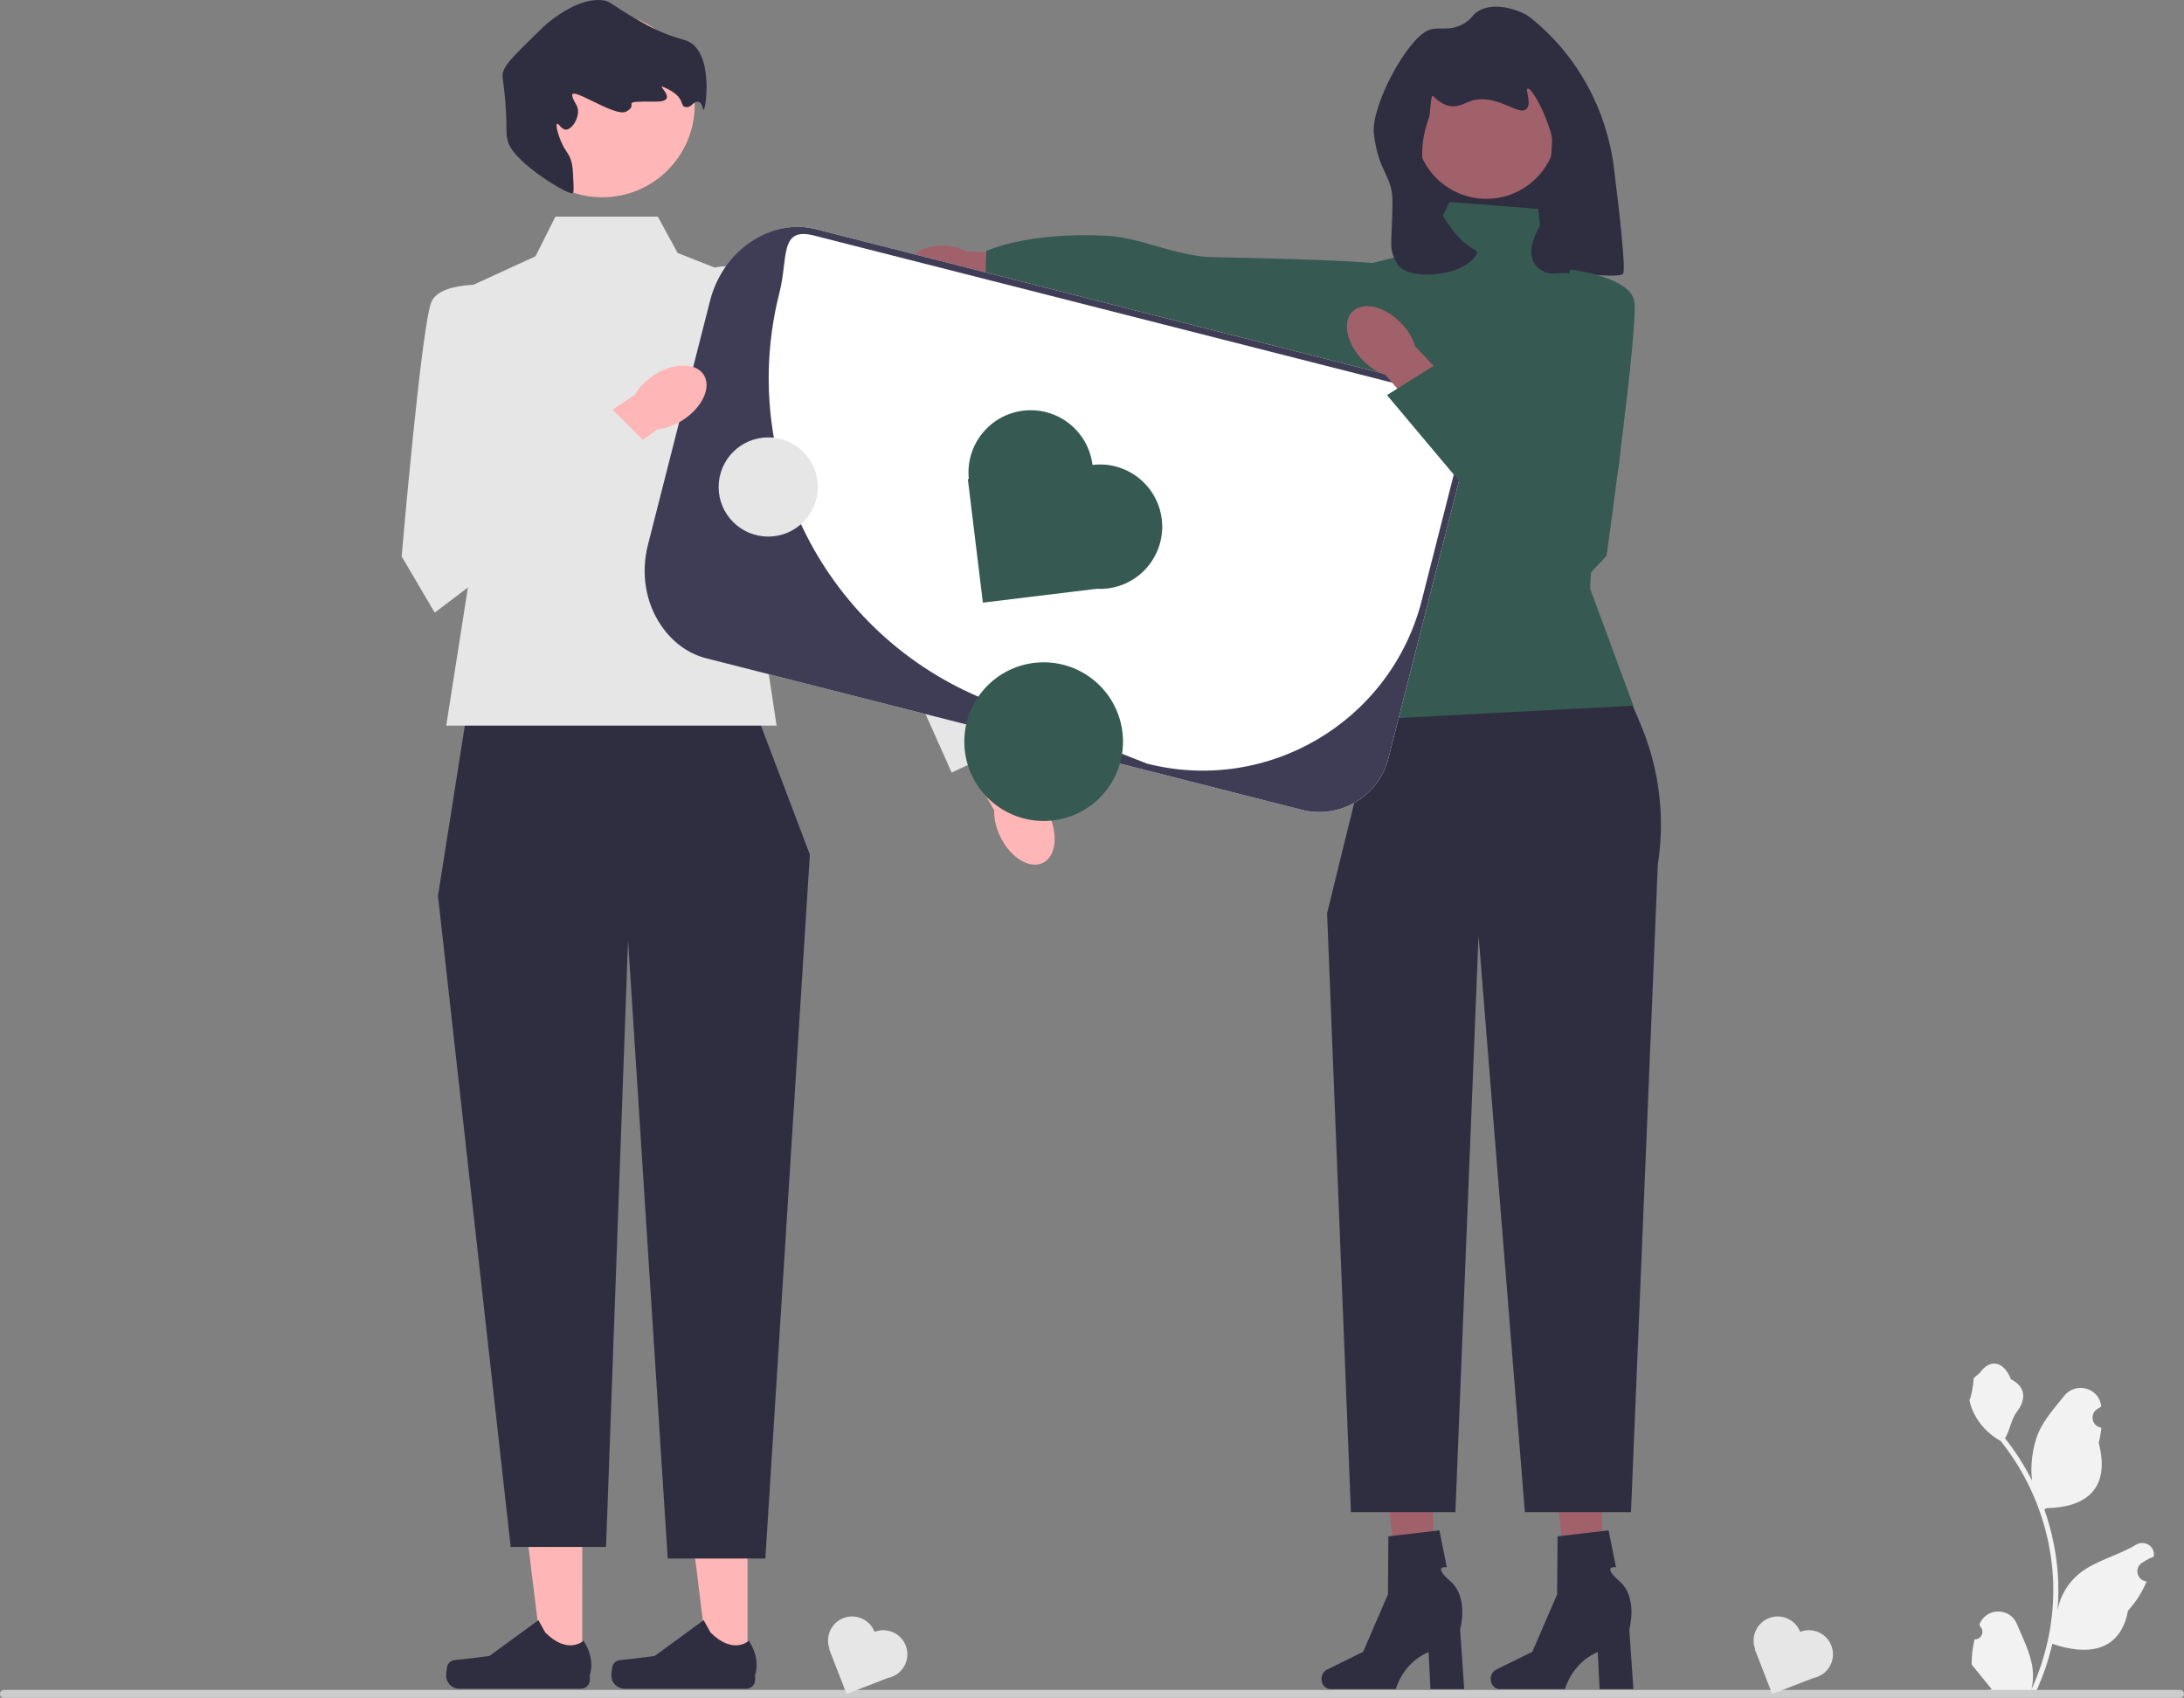 <svg xmlns="http://www.w3.org/2000/svg" width="660.67" height="513.668" viewBox="0 0 660.67 513.668" xmlns:xlink="http://www.w3.org/1999/xlink"><rect x="0" y="0" width="660.67" height="513.668" fill="#808080" stroke="none"/><polygon points="476.607 95.103 428.219 95.103 428.219 17.887 476.607 33.33 476.607 95.103" fill="#2f2e41"/><g><polygon points="485.198 487.151 475.212 487.387 469.646 442.524 484.382 442.175 485.198 487.151" fill="#a0616a"/><path d="M450.938,507.984h0c0,1.687,1.197,3.054,2.674,3.054h19.821s1.951-7.841,9.903-11.215l.549,11.215h10.225l-1.239-18.033s2.735-9.648-2.945-14.579c-5.681-4.932-1.08-4.245-1.08-4.245l-2.235-11.161-15.451,1.817-.114,17.52-7.498,17.391-10.998,5.433c-.979,.484-1.613,1.585-1.613,2.804l-0,0,0,0Z" fill="#2f2e41"/></g><g><polygon points="434.02 487.151 424.034 487.387 418.468 442.524 433.204 442.175 434.02 487.151" fill="#a0616a"/><path d="M399.76,507.984h0c0,1.687,1.197,3.054,2.674,3.054h19.821s1.951-7.841,9.903-11.215l.549,11.215h10.225l-1.239-18.033s2.735-9.648-2.945-14.579c-5.681-4.932-1.08-4.245-1.08-4.245l-2.235-11.161-15.451,1.817-.114,17.52-7.498,17.391-10.998,5.433c-.979,.484-1.613,1.585-1.613,2.804l-0,0,0,0Z" fill="#2f2e41"/></g><path d="M479.696,179.525l-63.832,38.093-14.414,58.684,7.207,181.2h31.608l7-174.508,14.012,174.508h32.102l8.12-195.966c2.236-14.242,.471-28.824-5.097-42.121l-16.706-39.89v0Z" fill="#2f2e41"/><path d="M465.282,63.187l-26.768-2.059-7.207,14.414-20.591,5.148-5.148,63.832c10.183,26.458,16.576,51.741,10.295,73.098l78.245-4.118-13.064-35.325s-.32-13.064,6.887-30.566-4.118-62.802-4.118-62.802l-16.473-4.118-2.059-17.502h0Z" fill="#365952"/><g><path d="M285.045,88.017c2.606,.081,5.015-.434,6.91-1.356l24.781,2.338,.767-11.825-25.221-1.098c-1.834-1.037-4.206-1.7-6.812-1.781-5.954-.184-10.877,2.738-10.994,6.527s4.614,7.011,10.569,7.195h0Z" fill="#a0616a"/><path d="M431.638,124.115s-.875-37.669-9.137-43.323c-3.407-2.332-55.798-2.861-57.707-3.059-11.771-1.22-20.146-5.893-30.057-6.405-24.151-1.248-36.361,4.613-36.361,4.613l-.426,12.094,133.688,36.081h0Z" fill="#365952"/></g><circle id="b" cx="449.618" cy="38.778" r="21.374" fill="#a0616a"/><path d="M443.135,6.95c-4.597,2.898-7.964,.823-11.248,2.285-6.416,2.856-17.248,22.913-16.271,31.31,1.383,11.893,5.755,12.382,5.624,20.915-.209,13.701-1.298,13.644,1.508,18.428,3.121,5.321,20.797,3.876,24.078-3.339,.647-1.424-6.544-.864-14.489-19.539-3.987-9.371-1.37-17.911,0-21.62,.321-.869,.467-7.034,1.151-6.35,6,6,9.363,1.614,12.986,1.111,7.435-1.033,13.035,4.966,15.291,2.812,1.679-1.603-.463-5.84,.351-6.151,.868-.332,3.742,4.316,5.624,9.315,1.214,3.224,1.82,4.836,1.758,6.679-.194,5.691-1.645,21.826-4.216,26.56-5.552,10.224,1.439,14.081,5.798,13.336,3.521-.602,19.089,1.769,19.941,.048,.759-1.533-.975-17.299-2.797-31.956-2.19-17.617-10.967-33.806-24.728-45.021-.807-.658-1.409-1.109-1.731-1.281-.762-.408-8.621-4.489-14.412-1.23-2.132,1.2-1.785,2.157-4.218,3.691l-0-0Z" fill="#2f2e41"/><g><polygon points="176.137 503.837 164.278 503.836 158.636 458.093 176.139 458.094 176.137 503.837" fill="#ffb6b6"/><path d="M135.506,503.568h0c-.369,.622-.564,2.629-.564,3.352h0c0,2.223,1.802,4.025,4.025,4.025h36.726c1.516,0,2.746-1.229,2.746-2.746v-1.529s1.817-4.596-1.924-10.26c0,0-4.649,4.435-11.596-2.512l-2.049-3.711-14.829,10.845-8.219,1.012c-1.798,.221-3.392-.034-4.317,1.523h-0Z" fill="#2f2e41"/></g><g><polygon points="226.137 503.837 214.278 503.836 208.636 458.093 226.139 458.094 226.137 503.837" fill="#ffb6b6"/><path d="M185.506,503.568h0c-.369,.622-.564,2.629-.564,3.352h0c0,2.223,1.802,4.025,4.025,4.025h36.726c1.516,0,2.746-1.229,2.746-2.746v-1.529s1.817-4.596-1.924-10.26c0,0-4.649,4.435-11.596-2.512l-2.049-3.711-14.829,10.845-8.219,1.012c-1.798,.221-3.392-.034-4.317,1.523h-0Z" fill="#2f2e41"/></g><polygon points="228.488 215.039 141.488 214.039 132.488 271.039 154.488 468.039 183.331 468.039 189.988 284.539 201.988 471.539 231.52 471.539 244.988 258.539 228.488 215.039" fill="#2f2e41"/><g><path d="M597.321,495.981c2.066,.129,3.208-2.437,1.645-3.933l-.156-.618c.02-.05,.041-.099,.062-.148,2.089-4.982,9.17-4.947,11.241,.042,1.839,4.428,4.179,8.864,4.756,13.546,.258,2.067,.142,4.172-.316,6.2,4.308-9.411,6.575-19.687,6.575-30.021,0-2.597-.142-5.193-.433-7.783-.239-2.119-.568-4.224-.995-6.31-2.306-11.277-7.299-22.018-14.5-30.99-3.462-1.892-6.349-4.851-8.093-8.397-.626-1.279-1.117-2.655-1.35-4.056,.394,.052,1.486-5.949,1.188-6.317,.549-.833,1.532-1.247,2.131-2.06,2.982-4.043,7.091-3.337,9.236,2.157,4.582,2.313,4.627,6.148,1.815,9.837-1.789,2.347-2.035,5.522-3.604,8.035,.162,.207,.329,.407,.491,.614,2.961,3.798,5.522,7.88,7.681,12.169-.61-4.766,.291-10.508,1.826-14.21,1.748-4.217,5.025-7.769,7.91-11.415,3.466-4.379,10.573-2.468,11.184,3.083,.006,.054,.012,.107,.017,.161-.429,.242-.849,.499-1.259,.77-2.339,1.547-1.531,5.174,1.241,5.602l.063,.01c-.155,1.544-.42,3.074-.807,4.579,3.702,14.316-4.29,19.53-15.701,19.764-.252,.129-.497,.258-.749,.381,1.156,3.255,2.08,6.594,2.764,9.979,.614,2.99,1.04,6.013,1.279,9.049,.297,3.83,.271,7.68-.052,11.503l.019-.136c.82-4.211,3.107-8.145,6.427-10.87,4.946-4.063,11.933-5.559,17.268-8.824,2.568-1.572,5.859,.459,5.411,3.437l-.022,.143c-.794,.323-1.569,.698-2.319,1.117-.429,.242-.848,.499-1.259,.77-2.339,1.547-1.531,5.174,1.241,5.602l.063,.01c.045,.006,.084,.013,.129,.019-1.363,3.236-3.262,6.239-5.639,8.829-2.315,12.497-12.256,13.683-22.89,10.044h-.006c-1.163,5.064-2.861,10.011-5.044,14.726h-18.02c-.065-.2-.123-.407-.181-.607,1.666,.103,3.346,.006,4.986-.297-1.337-1.641-2.674-3.294-4.011-4.935-.032-.032-.058-.065-.084-.097-.678-.84-1.363-1.673-2.041-2.512l-0-.001c-.042-2.578,.267-5.147,.879-7.64l.001-0,0-0Z" fill="#f2f2f2"/><path d="M0,512.478c0,.66,.53,1.19,1.19,1.19H659.48c.66,0,1.19-.53,1.19-1.19,0-.66-.53-1.19-1.19-1.19H1.19c-.66,0-1.19,.53-1.19,1.19Z" fill="#ccc"/></g><polygon points="198.988 65.539 168.024 65.539 161.988 77.539 132.488 91.086 142.988 168.539 134.988 219.539 234.922 219.539 225.988 160.539 237.988 89.539 204.988 76.539 198.988 65.539" fill="#e6e6e6"/><path d="M302.636,253.221c-1.35-2.755-1.967-5.587-1.897-8.065l-14.523-25.435,12.305-6.557,13.407,26.507c2.001,1.463,3.862,3.685,5.213,6.44,3.085,6.294,2.339,12.988-1.666,14.952-4.005,1.963-9.754-1.548-12.839-7.842v-0Z" fill="#ffb6b6"/><path d="M206.908,86.126s9.797-10.08,20.788-3.066c10.991,7.015,51.083,78.799,51.083,78.799l30.927,61.712-21.83,10.17-26.337-59.095-55.31-59.521,.679-29-0,0Z" fill="#e6e6e6"/><circle cx="182.195" cy="31.729" r="27.961" fill="#ffb6b6"/><path d="M173.42,54.232c.129,2.739,.194,4.109-.227,4.274-1.267,.498-17.579-9.136-19.5-15.549-.896-2.991-.139-3.051-.793-11.56-.625-8.139-1.327-8.204-.498-10.217,.921-2.238,3.735-4.995,9.363-10.51,2.128-2.085,3.192-3.128,3.863-3.667,2.036-1.634,9.619-7.72,16.572-6.934,2.915,.33,2.416,1.493,13.305,7.398,.938,.509,2.195,1.18,3.932,1.951,4.224,1.875,6.845,2.361,8.224,2.884,8.361,3.168,5.907,20.818,5.189,20.919-.262,.037-.333-2.252-1.705-2.441-1.235-.17-2.021,1.568-3.144,1.631-3.065,.173,.339-2.762-7.163-6.021-2.917-1.267,5.199,4.446-2.527,4.353-12.081-.145-4.354,.624-8.942,3.034-3.346,1.758-16.806-7.915-16.259-4.824,.386,2.18,1.968,2.808,1.739,5.25-.221,2.366-1.999,4.916-3.568,5.01-1.446,.086-2.238-1.942-2.72-1.748-.525,.211,.052,2.757,1.183,5.372,1.436,3.32,2.293,3.346,3.05,5.9,.436,1.469,.499,2.811,.626,5.495h-0Z" fill="#2f2e41"/><path d="M393.795,245.011l-180.158-45.837c-11.516-2.93-18.502-14.683-15.572-26.2l22.413-88.091c2.93-11.516,14.683-18.502,26.2-15.572l180.158,45.837c11.516,2.93,18.502,14.683,15.572,26.2l-22.413,88.091c-2.93,11.516-14.683,18.502-26.2,15.572h0Z" fill="#fff"/><path d="M393.795,245.011l-180.158-45.837c-5.758-1.465-10.384-5.136-13.688-10.003-4.808-7.082-6.062-15.998-3.951-24.293l18.795-73.87c2.111-8.295,7.474-15.528,15.081-19.451,5.229-2.696,11.046-3.71,16.804-2.245l180.158,45.837c11.535,2.935,18.507,14.665,15.572,26.2l-22.413,88.091c-2.93,11.516-14.683,18.502-26.2,15.572h0ZM246.184,71.25c-10.464-2.662-7.729,6.815-10.392,17.279l-0,0c-12.99,51.055,13.877,103.837,62.808,123.358,26.413,10.537,48.384,19.15,48.384,19.15,36.59,9.309,73.798-12.806,83.108-49.395l10.377-40.787c2.662-10.464-3.662-21.106-14.127-23.768l-180.158-45.837Z" fill="#3f3d56"/><path d="M330.479,140.668l-0-0c-1.255-10.32-10.639-17.669-20.96-16.414l-0-0c-10.222,1.244-17.524,10.463-16.442,20.667l-.299,.036,4.546,37.373,34.39-4.183c1.087,.059,2.193,.03,3.311-.106l0,0c10.32-1.255,17.669-10.64,16.414-20.96v-0c-1.255-10.32-10.639-17.669-20.96-16.414l0,0h0Z" fill="#365952"/><path d="M264.56,493.722h-0c-1.457-3.753-5.68-5.615-9.433-4.158h-0c-3.718,1.443-5.577,5.6-4.197,9.326l-.109,.042,5.275,13.592,12.507-4.854c.413-.082,.826-.198,1.232-.356h0c3.753-1.457,5.615-5.68,4.158-9.433v-0c-1.457-3.753-5.68-5.615-9.433-4.158l0,0Z" fill="#e6e6e6"/><path d="M544.56,493.722h0c-1.457-3.753-5.68-5.615-9.433-4.158h0c-3.718,1.443-5.577,5.6-4.197,9.326l-.109,.042,5.275,13.592,12.507-4.854c.414-.082,.826-.198,1.232-.356h0c3.753-1.457,5.615-5.68,4.158-9.433v-0c-1.457-3.753-5.68-5.615-9.433-4.158l0,0h-0Z" fill="#e6e6e6"/><circle cx="315.712" cy="224.386" r="24" fill="#365952"/><path d="M206.611,127.053c-2.575,1.668-5.314,2.617-7.783,2.842l-23.528,17.443-7.973-11.439,24.726-16.463c1.215-2.161,3.2-4.273,5.775-5.941,5.883-3.811,12.618-3.866,15.044-.122,2.425,3.744-.378,9.868-6.261,13.68h-0v0Z" fill="#ffb6b6"/><path d="M151.504,86.348s-18-2-21,5-9,77-9,77l10,17,65.579-49.632-13.28-13.28-28.105,13.28-4.193-49.368h-0Z" fill="#e6e6e6"/><g><path d="M412.218,108.968c2.139,2.2,4.598,3.734,6.954,4.504l19.053,22.245,10.32-9.376-20.438-21.556c-.703-2.377-2.168-4.878-4.307-7.078-4.887-5.026-11.44-6.579-14.639-3.47-3.198,3.11-1.83,9.705,3.057,14.73h0Z" fill="#a0616a"/><path d="M475.006,81.558s17.993,2.059,19.359,9.551-8.374,77.071-8.374,77.071l-13.535,14.346-52.879-62.99,15.904-9.989,24.442,19.206,15.082-47.194h0Z" fill="#365952"/></g><circle cx="232.392" cy="147.338" r="15.004" fill="#e6e6e6"/></svg>